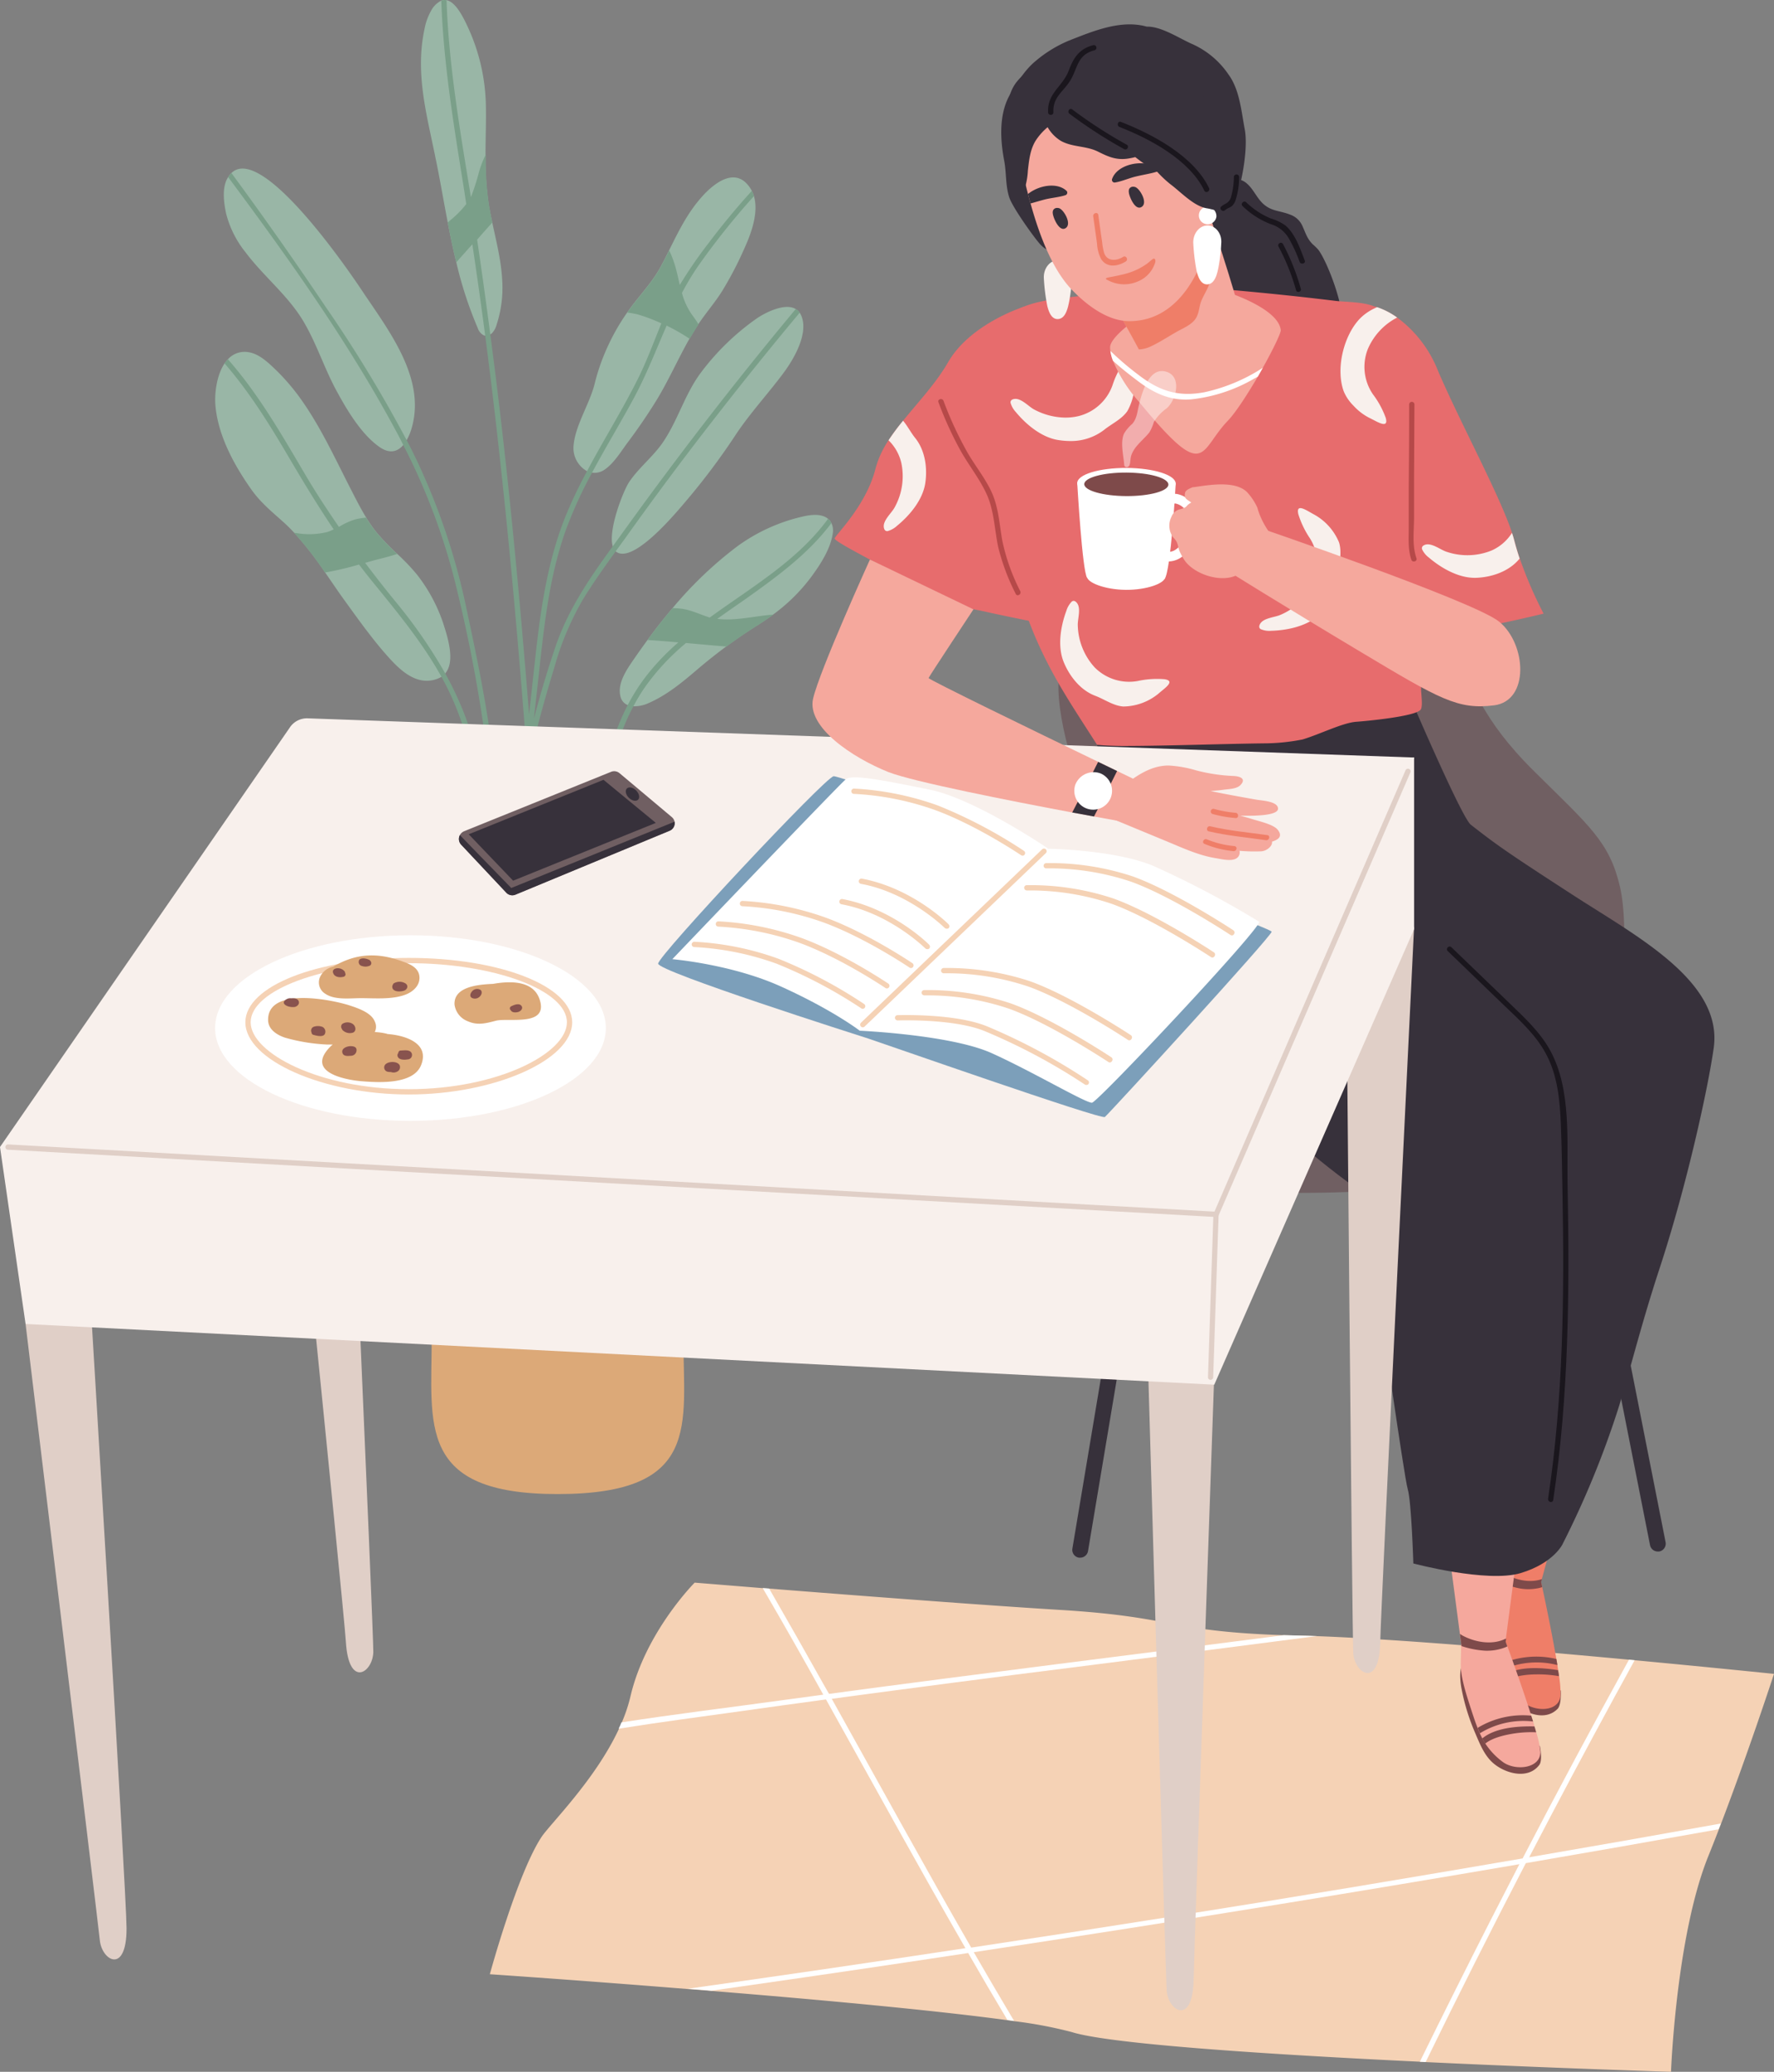 <svg xmlns="http://www.w3.org/2000/svg" viewBox="0 0 402.36 469.75"><rect x="0" y="0" width="402.36" height="469.75" fill="#808080" stroke="none"/><defs><style>.cls-1{fill:#dca978;}.cls-2{fill:#f5d2b5;}.cls-3{fill:#fff;}.cls-4{fill:#99b6a6;}.cls-5{fill:#7a9f89;}.cls-6{fill:#37313b;}.cls-7{fill:#705f62;}.cls-8{fill:#7e4a4a;}.cls-9{fill:#ef7e68;}.cls-10{fill:#f5a89d;}.cls-11{fill:#e76c6d;}.cls-12{fill:#f8f0ec;}.cls-13{fill:#e0cfc7;}.cls-14{fill:#1a161d;}.cls-15{fill:#b64949;}.cls-16{fill:#7c9fba;}.cls-17{fill:#88534e;}.cls-18{opacity:0.44;}</style></defs><g id="Calque_2" data-name="Calque 2"><g id="Calque_1-2" data-name="Calque 1"><path class="cls-1" d="M97.91,262.44H155v41.15c0,19.42,4.2,35.17-28.55,35.17-31.89,0-28.54-15.75-28.54-35.17Z"/><path class="cls-2" d="M402.36,379.53s-5.72,17.5-12,33.94c-.17.43-.33.87-.5,1.3-.8,2.09-1.62,4.15-2.42,6.14C380.15,439,379,469.75,379,469.75s-26.08-.8-55.55-2.2l-1.31-.08c-33.2-1.59-70.23-3.94-79.06-6.73a97.18,97.18,0,0,0-13-2.46l-1.52-.22c-16.73-2.28-43.42-4.72-67.13-6.64-1.82-.16-3.62-.3-5.39-.43-24.73-2-44.94-3.36-44.94-3.36s6.13-22.5,11.64-31c1.86-2.91,12.2-12.94,17.62-24.59.23-.47.45-.95.64-1.43a35.69,35.69,0,0,0,2-6c3.41-14.6,14.56-25.77,14.56-25.77L173,360.09l1.46.1c18.67,1.48,48.38,3.76,66.1,4.84,26.08,1.59,24.15,4.83,50.64,5.73l3.87.1c1.14,0,2.34.06,3.59.11,18,.65,47.76,3.19,70.8,5.34.43,0,.85.09,1.28.12C388.77,378.12,402.36,379.53,402.36,379.53Z"/><path class="cls-3" d="M346.83,421.11q9.56-18.36,19.45-36.52c1.49-2.72,3-5.44,4.47-8.16-.43,0-.85-.08-1.28-.12q-12.35,22.38-24.13,45.06-19.11,3.28-38.23,6.47-43.37,7.19-86.83,13.75c-10.77-18.69-21.12-37.59-31.63-56.41q27.72-3.74,55.48-7.22,27.27-3.46,54.54-7c-1.25-.05-2.45-.08-3.59-.11l-3.87-.1c-34.39,4.45-68.82,8.68-103.18,13.31l-1-1.75q-6.23-11.1-12.58-22.13l-1.46-.1q7,12,13.74,24.16c-3.19.43-6.37.85-9.55,1.29-12,1.66-24.16,3.12-36.23,5-.19.48-.41,1-.64,1.43,9.31-1.49,18.65-2.71,27.92-4q9.56-1.35,19.11-2.64c7.71,13.8,15.34,27.63,23.08,41.4q4.25,7.53,8.55,15-16,2.42-32,4.76-15.48,2.26-31,4.45c1.77.13,3.57.27,5.39.43l8.52-1.21q24.89-3.56,49.71-7.33,4.38,7.62,8.9,15.18l1.52.22q-4.63-7.77-9.15-15.59,34.93-5.28,69.82-10.95,27-4.39,53.93-9-3.3,6.38-6.57,12.78-8.11,15.93-16,32l1.31.08q11.07-22.69,22.72-45.1,21.87-3.75,43.72-7.68c.17-.43.33-.87.5-1.3Q368.61,417.37,346.83,421.11Z"/><path class="cls-4" d="M171,44.47a6.73,6.73,0,0,0-.48-1.19,6.92,6.92,0,0,0-1-1.47c-3.31-3.8-7.92.1-10.31,2.79-3.3,3.69-5.33,7.88-7.46,12.17-.6,1.2-1.21,2.41-1.86,3.62-1.68,3.12-4,5.68-6.18,8.47-.5.66-1,1.33-1.46,2a48.26,48.26,0,0,0-4.21,7.26,46.74,46.74,0,0,0-3.14,8.79c-1.15,4.72-4.54,9.63-4.83,14.39a6,6,0,0,0,3,5.49,3.87,3.87,0,0,0,1.15.37,4,4,0,0,0,3-.74c2.12-1.48,3.72-4.21,5.26-6.25,2.17-2.9,4.23-5.9,6.16-9,2.87-4.6,5.05-9.65,7.73-14.35.65-1.12,1.31-2.21,2-3.28l.06-.09c1.7-2.54,3.72-4.84,5.35-7.44a80.22,80.22,0,0,0,5-9.57C170.29,53.14,172.13,48.33,171,44.47Z"/><path class="cls-4" d="M181.74,71.57a4,4,0,0,0-.38-.68,2.74,2.74,0,0,0-.88-.82c-2.46-1.48-7,.85-8.91,2.18a55.82,55.82,0,0,0-12.42,12c-3.91,5.09-5.43,11.35-9.12,16.5-2.18,3-5.19,5.39-7.3,8.49-1.36,2-4.85,10.93-3.76,14.62a2.23,2.23,0,0,0,.68,1.15.55.55,0,0,0,.17.14c4.07,2.73,14-9.47,16.16-12a153.57,153.57,0,0,0,11.1-14.9c3.3-4.89,7.27-9.14,10.77-13.88C180.11,81.28,183.43,75.61,181.74,71.57Z"/><path class="cls-4" d="M188.57,118.6a2.88,2.88,0,0,0-.34-.56,2.71,2.71,0,0,0-.42-.41c-1.53-1.29-4.12-.9-5.88-.48a40.46,40.46,0,0,0-14.81,6.8,88.62,88.62,0,0,0-14.63,14c-.52.6-1,1.2-1.51,1.81q-2.16,2.65-4.17,5.42c-.88,1.2-1.75,2.42-2.6,3.64-1.7,2.48-4.32,5.9-3.48,9.11a2.74,2.74,0,0,0,1.59,1.92,3.69,3.69,0,0,0,1.2.28,7.52,7.52,0,0,0,3.41-.64c4.18-1.78,7.75-4.72,11.17-7.65,2.15-1.83,4.3-3.55,6.52-5.19s4.73-3.35,7.24-4.93c1.15-.73,2.28-1.48,3.38-2.3A40.6,40.6,0,0,0,184,130.8c2.07-2.82,4.42-6.39,4.9-10A3.93,3.93,0,0,0,188.57,118.6Z"/><path class="cls-4" d="M100.66,141.75c-.07-.21-.13-.42-.2-.62a37,37,0,0,0-5.83-10.78,46.13,46.13,0,0,0-4.52-4.75,54,54,0,0,1-4.64-4.81,31.32,31.32,0,0,1-2.4-3.42c-1.33-2.16-2.48-4.46-3.63-6.7C76.09,104.13,73,97.4,68.83,91.34A48.83,48.83,0,0,0,62.7,84c-1.73-1.66-3.87-3.79-6.37-4.15a5.1,5.1,0,0,0-4.62,1.59,8.55,8.55,0,0,0-.76.93c-1.79,2.65-2.31,6.76-2.1,9.44.55,6.92,4.31,13.78,8.27,19.33,2.07,2.89,4.61,4.94,7.22,7.29.84.75,1.64,1.56,2.43,2.41a78.77,78.77,0,0,1,7,9c1.32,1.9,2.59,3.79,3.87,5.59,3,4.14,5.93,8.3,9.24,12.18,3,3.46,7.15,8.27,12.36,6.28a4.83,4.83,0,0,0,.91-.46,4.06,4.06,0,0,0,.84-.75C103.27,150,101.58,144.65,100.66,141.75Z"/><path class="cls-4" d="M82.65,66.7c-.19-.29-.38-.58-.57-.85-2.51-3.77-22.6-33.41-29.59-26.62a3.84,3.84,0,0,0-.74.93,4.62,4.62,0,0,0-.28.48c-1.14,2.24-.68,5.49-.17,7.84a23,23,0,0,0,4.42,8.76c4,5.33,9.41,9.59,12.91,15.31,3.12,5.13,4.87,10.88,7.73,16.12C78.71,93,81.93,98.42,86,101.3c2.36,1.69,4.18,1.12,5.47-.4a7.27,7.27,0,0,0,.78-1.13,12.43,12.43,0,0,0,1.16-2.85C96.52,85.94,88.5,75.38,82.65,66.7Z"/><path class="cls-4" d="M113.91,63.62c-.22-4.57-1.37-8.92-2.29-13.33q-.45-2-.78-4a70.85,70.85,0,0,1-.72-11.39c0-3.64.16-7.27.08-11a44.17,44.17,0,0,0-3.8-17.12c-1.08-2.38-2.88-6.31-5.12-6.74a2,2,0,0,0-1.19.1,5.32,5.32,0,0,0-2.35,2.36,13.38,13.38,0,0,0-1.46,4.1c-2.17,10.12.53,19.4,2.51,29.26,1,4.78,1.81,9.7,2.77,14.61.57,3,1.2,6,1.93,9a89.21,89.21,0,0,0,4.86,14.9,2.89,2.89,0,0,0,1.3,1.63,1.6,1.6,0,0,0,.4.11,2,2,0,0,0,1.15-.28,2.25,2.25,0,0,0,.45-.35,4.56,4.56,0,0,0,1-1.9A26.86,26.86,0,0,0,113.91,63.62Z"/><path class="cls-5" d="M188.57,118.6a2.88,2.88,0,0,0-.34-.56,2.71,2.71,0,0,0-.42-.41C180.88,127.12,170.5,133.1,161,140c-.18,0-.35-.09-.52-.15-2-.66-3.88-1.58-6-1.84a17.72,17.72,0,0,0-1.94-.12c-.52.6-1,1.2-1.51,1.81q-2.16,2.65-4.17,5.42c2.32.13,4.65.32,7,.53a53.91,53.91,0,0,0-7.2,7.51,44.65,44.65,0,0,0-4.25,6.63c-4.12,7.89-6,16.86-7,25.69-.79,6.83-1.12,13.72-1.74,20.58-.66,7.27-1.94,14.42-3.29,21.58a195.89,195.89,0,0,0-3.14,21.93c-.59,7.85-.6,15.73-.61,23.61a.6.6,0,0,0,1.2,0c0-13.88.46-27.53,3-41.22,1.19-6.54,2.55-13,3.4-19.63s1.18-13,1.71-19.43c.9-11.18,2.43-22.85,7.76-32.83a42.67,42.67,0,0,1,2.5-4.15,52.25,52.25,0,0,1,9.4-10.13c3.07.28,6.13.56,9.2.8,2.33-1.72,4.73-3.35,7.24-4.93,1.15-.73,2.28-1.48,3.38-2.3-4.06.26-8.68,1.5-12.73.95,2.12-1.52,4.26-3,6.38-4.47C176.09,130.85,183.33,125.61,188.57,118.6Z"/><path class="cls-5" d="M180.48,70.07q-19.6,23.52-37.56,48.35L139,123.84c-5.12,7-10.05,14.21-12.91,22.49-1.87,5.46-3.52,11-5,16.62l.9-8.07c1.31-11.76,2.37-23.75,6.44-34.94a97.69,97.69,0,0,1,5.86-12.78c3.06-5.74,6.46-11.3,9.53-17,2.84-5.29,5-10.87,7.38-16.33a45.57,45.57,0,0,1,5.24,3c.65-1.12,1.31-2.21,2-3.28-.46-.78-1-1.53-1.6-2.34a15.77,15.77,0,0,1-2.17-4.78,58.47,58.47,0,0,1,3.85-6.36A168.66,168.66,0,0,1,171,44.47a6.73,6.73,0,0,0-.48-1.19q-5.24,5.76-9.93,12a100.26,100.26,0,0,0-6.41,9.34c-.28-1.23-.55-2.51-.91-3.84a25.13,25.13,0,0,0-1.49-4c-.6,1.2-1.21,2.41-1.86,3.62-1.68,3.12-4,5.68-6.18,8.47-.5.66-1,1.33-1.46,2a19.5,19.5,0,0,1,2.46.45,38,38,0,0,1,5.26,2c-1.72,4.21-3.28,8.49-5.32,12.58-3.57,7.14-7.82,13.91-11.57,21-1.63,3-3.15,6.13-4.49,9.31-4.41,10.54-6,21.85-7.23,33.11q-.7,6.31-1.39,12.63c-2.29-28.76-5-57.45-8.78-86q-1.41-10.82-3-21.61,1.74-2,3.46-3.91-.45-2-.78-4a70.85,70.85,0,0,1-.72-11.39,22.55,22.55,0,0,0-1.52,3.89,53.46,53.46,0,0,1-1.84,5.75.2.2,0,0,0,0,.08C104.37,29.8,101.79,15,101.28.05a2,2,0,0,0-1.19.1c.42,12.37,2.26,24.66,4.21,36.89.49,3.07,1,6.15,1.45,9.23a22.48,22.48,0,0,1-3.52,3.59c-.23.2-.46.41-.67.62.57,3,1.2,6,1.93,9,1.21-1.37,2.43-2.73,3.64-4.09q1.55,10.33,2.92,20.73.72,5.49,1.39,11c3.28,27,5.75,54,7.83,81.06l-.36,3.3q-1.06,4.43-2,8.86Q115,189.1,113.55,198c-.47-7.15-.58-14.33-1.21-21.47-1.14-13-3.82-25.83-6.54-38.53a149.91,149.91,0,0,0-12.43-36c-.37-.73-.74-1.46-1.13-2.19A303,303,0,0,0,73.85,69.56Q63.5,54.19,52.49,39.23a3.84,3.84,0,0,0-.74.93C65.48,58.6,79,77.58,89.85,97.78c.55,1,1.1,2.08,1.61,3.12a144.82,144.82,0,0,1,12.33,33.45,335,335,0,0,1,7.13,39.85c.51,4.87.72,9.75,1,14.64a173.67,173.67,0,0,0-5-22.37A72.73,72.73,0,0,0,101,152.72,114.35,114.35,0,0,0,89.6,136.27c-2.34-2.86-4.59-5.75-6.78-8.65l1.26-.36c2-.56,4.07-1,6-1.66a54,54,0,0,1-4.64-4.81,31.32,31.32,0,0,1-2.4-3.42,13.88,13.88,0,0,0-2.54.42,16,16,0,0,0-3.63,1.68c-2.75-4-5.38-8-7.89-12.29-5.25-8.92-10.48-18-17.3-25.73a8.55,8.55,0,0,0-.76.93c5.85,6.72,10.52,14.36,15,22,3.14,5.33,6.34,10.56,9.76,15.65a9.5,9.5,0,0,1-1.46.6,17.3,17.3,0,0,1-6.88.26l-.64-.08a78.77,78.77,0,0,1,7,9A70.55,70.55,0,0,0,81.43,128q1.36,1.8,2.8,3.58c5.74,7.06,11.52,14,15.89,21.87a61.69,61.69,0,0,1,4,8.71c4.42,12,6.31,25,8.14,37.66.16,1.08.3,2.16.44,3.25-.77,5.23-1.45,10.49-2,15.76-.08.76,1.12.76,1.2,0,.39-3.74.87-7.46,1.39-11.19.08.59.15,1.19.25,1.79q2.21,18.2,2.86,36.55c0,.77,1.24.77,1.2,0q-.52-14.4-2-28.75a.59.59,0,0,0,.63-.74,76.74,76.74,0,0,1-1.65-8.17c-.17-1.32-.31-2.67-.49-4l-.14-1.11a.66.66,0,0,1,0-.14q1.53-10.35,3.71-20.61-.53,4.74-1,9.48c-.09.77,1.11.76,1.19,0,.65-5.82,1.28-11.62,1.93-17.44q.43,5.76.85,11.52c1.32,18.5,2.52,37,3.7,55.5,0,.76,1.25.76,1.2,0-1.53-23.92-3.08-47.84-4.91-71.74q2.31-9.3,5.12-18.48a65.43,65.43,0,0,1,6.59-15.58c2.29-3.69,4.81-7.23,7.34-10.75.67-.91,1.32-1.83,2-2.74q10-14.06,20.64-27.68,9.33-12,19.09-23.68A2.74,2.74,0,0,0,180.48,70.07Z"/><path class="cls-6" d="M245,353.18a1.53,1.53,0,0,1-.3,0,1.79,1.79,0,0,1-1.47-2.07l20.7-123.69a1.8,1.8,0,0,1,3.54.6l-20.7,123.69A1.8,1.8,0,0,1,245,353.18Z"/><path class="cls-6" d="M376,351.78a1.79,1.79,0,0,1-1.76-1.45L351.47,235a1.79,1.79,0,0,1,3.52-.7l22.78,115.36a1.8,1.8,0,0,1-1.41,2.11A2.07,2.07,0,0,1,376,351.78Z"/><path class="cls-7" d="M243.4,173.47s-6.48-19.37-1.4-25.36,84.72-.6,88.91,3.59,4.49,10.75,17.06,23.19,17.09,16,19.46,26.21-.3,30.54,0,31.43-47.19,37.14-61.62,37.73-29.55-.29-32.91,0S243.4,173.47,243.4,173.47Z"/><path class="cls-8" d="M339.2,362.46s-1.13,1-1,5.16a47.86,47.86,0,0,0,1.56,10.31c.66,2.41,1.26,5.07,2.76,7.13,2.22,3,7.63,5.61,10.76,2.39.91-.94.71-4.13.71-4.13Z"/><path class="cls-9" d="M360.77,317.68,349.71,358l-.19.69h0l-.35,1.27-.2.14h0c-1.4,1-9.17,6-9.5-.25v0a.08.08,0,0,1,0,0c0-.15,0-.29,0-.44v-1c0-.2,0-.39,0-.61,0,0,0,0,0-.06v0c0-.16,0-.32,0-.49v0c0-.5,0-1,0-1.62.1-12.49.32-43.82.32-43.82l.6-26.55Z"/><path class="cls-9" d="M353.92,384.62c-.52,3.78-6.37,3.51-8.82,1a16.36,16.36,0,0,1-3.28-4.59,10.45,10.45,0,0,1-.52-1.24q-.19-.57-.39-1.2c-.13-.41-.24-.84-.34-1.29-.41-1.65-.73-3.54-1.14-5.83-1.15-6.44-.83-8.08-.51-10.05s.53-3.22.53-3.22,4.33-3.19,5.1-3.82c1-.86,4.81,3.54,4.81,3.54s.05.18.12.52c0,.17.08.38.13.64v0c.09.35.19.78.29,1.28h0c.76,3.53,2.15,10.24,3.09,15.78q.13.71.24,1.38c.06.4.11.79.17,1.15s.14.94.2,1.37A21.69,21.69,0,0,1,353.92,384.62Z"/><path class="cls-8" d="M353.6,380.05a26.75,26.75,0,0,0-5-.41c-1.92,0-4.9.23-6.81,1.37a10.45,10.45,0,0,1-.52-1.24c3.25-2,8.17-1.71,12.1-1.09C353.48,379.16,353.54,379.62,353.6,380.05Z"/><path class="cls-8" d="M349.78,359.86v0a6.87,6.87,0,0,1-.81.22h0a11.34,11.34,0,0,1-4.35.06,20.62,20.62,0,0,1-5.13-1.78h0c0-.2,0-.39,0-.61,0,0,0,0,0-.06v0c0-.16,0-.32,0-.49v0c0-.5,0-1,0-1.62l.6.47c2.63,1.9,6.26,3,9.33,2.08a1.92,1.92,0,0,0,.31-.11l-.19.7C349.59,359,349.69,359.4,349.78,359.86Z"/><path class="cls-8" d="M353.23,377.53a18.86,18.86,0,0,0-12.32,1c-.13-.41-.24-.84-.34-1.29A19.85,19.85,0,0,1,353,376.15Q353.13,376.86,353.23,377.53Z"/><path class="cls-8" d="M331.75,377.32s-1,1.15-.32,5.25a47.61,47.61,0,0,0,3,10c1,2.31,1.94,4.86,3.71,6.69,2.62,2.71,8.32,4.51,11,.89.77-1.05.14-4.18.14-4.18Z"/><path class="cls-10" d="M347,330l-5.44,41.44-.09.71h0l-.17,1.3-.18.17h0c-1.26,1.14-8.26,7.18-9.45,1.06v0a0,0,0,0,1,0,0,3.35,3.35,0,0,1-.07-.44c0-.27-.09-.61-.13-1,0-.19-.05-.38-.08-.59,0,0,0,0,0-.06v0c0-.16,0-.31-.06-.48v0c-.07-.49-.14-1-.21-1.61L325.39,327l-3-26.38Z"/><path class="cls-10" d="M349.37,397.25c0,3.82-5.84,4.34-8.61,2.18a16.2,16.2,0,0,1-3.87-4.1,11.09,11.09,0,0,1-.69-1.16c-.18-.35-.36-.73-.55-1.13s-.35-.8-.51-1.23c-.63-1.58-1.21-3.4-1.93-5.63-2-6.21-1.93-7.88-1.88-9.88s.08-3.25.08-3.25,3.86-3.76,4.53-4.5c.88-1,5.26,2.86,5.26,2.86l.18.49c.07.16.13.37.22.62v0c.13.34.29.74.46,1.23h0c1.24,3.39,3.54,9.84,5.23,15.2.15.46.29.91.42,1.34s.23.76.33,1.12.26.91.38,1.33A21.4,21.4,0,0,1,349.37,397.25Z"/><path class="cls-8" d="M348.42,392.77a26,26,0,0,0-5,.27c-1.89.3-4.82.9-6.55,2.29a11.09,11.09,0,0,1-.69-1.16c2.95-2.42,7.86-2.81,11.84-2.73C348.19,391.9,348.3,392.35,348.42,392.77Z"/><path class="cls-8" d="M341.88,373.29v0a5.25,5.25,0,0,1-.77.33h0a11.37,11.37,0,0,1-4.3.65,20.86,20.86,0,0,1-5.33-1.05s0,0,0,0c0-.19-.05-.38-.08-.59,0,0,0,0,0-.06v0c0-.16,0-.31-.06-.48v0c-.07-.49-.14-1-.21-1.61l.65.39c2.87,1.52,6.61,2.13,9.52.77a1.17,1.17,0,0,0,.3-.14l-.09.72C341.58,372.48,341.72,372.85,341.88,373.29Z"/><path class="cls-8" d="M347.71,390.32A18.89,18.89,0,0,0,335.65,393q-.27-.59-.51-1.23A19.82,19.82,0,0,1,347.29,389C347.44,389.44,347.58,389.89,347.71,390.32Z"/><path class="cls-6" d="M320.73,160.17S331.6,185.47,333.6,187c5.89,4.59,8,6.12,23.52,16.17,14.32,9.25,33.66,19.45,31.57,34.42-1.26,8.95-6,30.86-12.28,50-4.56,13.89-7.23,25.21-9.58,32.43A208.47,208.47,0,0,1,354.46,350s-9.58-37.92-10-41.11S330.93,245,323.33,239.42s-67.13-47.3-68.66-50.89-5.85-19.63-5.85-19.63Z"/><path class="cls-6" d="M250.82,196.31s.39,12,17.29,34.73S307.06,269,307.06,269s2.52,5.38,4.12,15.36,7.27,50.5,8.11,53.29,1.27,16.84,1.27,16.84,16.73,4.46,24.32,2.19,9.58-6.66,9.58-6.66-4-97.89-9.18-111.41-46.7-37.07-49.1-37.47S250.82,196.31,250.82,196.31Z"/><path class="cls-6" d="M299,56.62a13.53,13.53,0,0,0-1.27-1.24c-1.28-1.28-1.59-2.52-2.29-4.05a4.75,4.75,0,0,0-2.84-2.67c-2.35-.95-4.37-.68-6.36-2.7-1.4-1.43-2.18-3.51-3.86-4.68a3.86,3.86,0,0,0-.88-.45c.88-4,1.37-8.62.82-11.52-.8-4.21-1.16-9-3.72-12.47a19.65,19.65,0,0,0-8.07-6.8c-2.86-1.21-7.09-4.1-10.42-4-.4-.1-.8-.21-1.21-.28-5.51-1-11.23,1.4-16.37,3.41a28.89,28.89,0,0,0-7.6,4.63c-2.39,1.95-4.1,4.71-5.72,7.4-2.72,4.5-2.35,10.51-1.45,15.24.53,2.77.27,5.55,1.13,8.26.71,2.23,5.22,8.54,6.73,10.34,3.37,4,5.35.25,10.48.81.62.07.72-.7.34-1a21,21,0,0,0,3.13.42c2.58.13,5.17-.17,7.76-.11a69.31,69.31,0,0,0,7.35,0c4.63-.4,7.79-.84,10.24-2.36a42.47,42.47,0,0,0,3.25,10.7.62.62,0,0,0,.5.38c.13,1.84.08,4.92.87,6.28,1.49,2.58,5-.38,7.28-.91,1.88-.42,3.88-.42,5.68-1.14s10.12,7.65,11.42,6.07C305.8,71.81,301.26,59.58,299,56.62Z"/><path class="cls-11" d="M318.25,106.65c-.73-6.45-1.83-12.75-2.23-19.27-.23-3.7-.43-7.4-.82-11.08-.22-2.11-.35-4.74-2.24-6.13-2.55-1.87-7.49-1.59-10.46-2q-6.44-.78-12.88-1.44-13.08-1.34-26.2-2.19a.65.65,0,0,0-.64-.29l-1.07.18-.26,0a.5.5,0,0,0-.37.12l-14.29,2.29c-4.65.75-10.09.9-14.48,2.65-7.19,2.88-6.84,12.5-6.22,18.84.58,5.9,1.95,11.68,2.64,17.56.62,5.26-2.31,1.52-1.76,6.79a176.67,176.67,0,0,0,4.15,21.53c4.59,15.21,10.74,23.72,17.7,34.66,1.93.19,3.86.26,5.8.27,9.7,0,23-.5,32.7-.6a45.66,45.66,0,0,0,8.12-.88c3.92-1.18,9-3.74,12.08-4,1.9-.13,13.81-1.2,14.74-2.82.51-.9,0-3.75.06-4.82.06-2.13-2.27-4.26-2.18-6.39.33-8-3.88-15.93-2.81-23.85C318.2,119.5,319,113.05,318.25,106.65Z"/><path class="cls-11" d="M244.39,143s-16.46-3.29-20.35-4.19-10.78-1.79-13.24-4.19S189,123,189.31,122.07s7.18-7.49,9.28-15.87a21.28,21.28,0,0,1,2.94-6.37,50.4,50.4,0,0,1,3.3-4.44c3.42-4.23,7.45-8.47,10.22-13.28,5.09-8.81,17.26-12.59,17.26-12.59s2.67,8.92,5.82,19.17c.54,1.73,1.08,3.5,1.63,5.27,3.53,11.37,7.19,22.79,8.18,24.52C250,122.07,244.39,143,244.39,143Z"/><path class="cls-12" d="M257.15,84.77c-.33-1.71-.44-4.92-2.15-2.81a20.6,20.6,0,0,0-2.69,5.44,11,11,0,0,1-7.63,6.93,12.6,12.6,0,0,1-3.35.35,15.42,15.42,0,0,1-6.79-1.84c-1.26-.67-2.94-2.63-4.5-2.38-.65.11-.87.43-.84.84a5,5,0,0,0,1.21,2.14c2.39,2.9,6,5.85,9.79,6.36A18,18,0,0,0,243,100a12.3,12.3,0,0,0,7.38-2.5c1.76-1.43,4-2.4,5.31-4.28A12.89,12.89,0,0,0,257.15,84.77Z"/><path class="cls-12" d="M239.82,59c-1.82.11-3.21,2-3.06,4.15a44.77,44.77,0,0,0,.75,6.1c.33,1.45,1,3.29,2.59,3.08s2.08-2.4,2.38-3.87a40,40,0,0,0,.66-5.58c.11-2.2-1.45-4-3.32-3.88Z"/><path class="cls-12" d="M242,57a2,2,0,1,1-2-2.28A2.17,2.17,0,0,1,242,57Z"/><path class="cls-10" d="M273.59,81.1c-4.79,2-14.18.7-14.87-1-.09-.2-.23-.5-.42-.87-1.43-2.83-5.47-9.9-5.47-9.9l1.69-1.86,19.07-21s7.19,21.35,7.78,25.45S278.38,79.11,273.59,81.1Z"/><path class="cls-10" d="M290.49,74.86c.06.61-1.73,4.35-4.07,8.53l-1.13,2c-2.34,4-5,8.1-6.73,9.93-6.75,6.93-4.81,14.5-20.3-4.3a33.61,33.61,0,0,1-5.83-9.23,9.9,9.9,0,0,1-.59-2.23,6,6,0,0,1-.06-.81c0-2.49,6.78-7,6.78-7l20.16-5.38S290,70,290.49,74.86Z"/><path class="cls-9" d="M270.91,52.57c-1.63,1.66-2.72,4.3-4.17,6.15a28.28,28.28,0,0,1-5.57,5.52,23.48,23.48,0,0,1-5.77,2.9,9,9,0,0,0-.88.33l-1.69,1.86s4,7.07,5.47,9.9a7,7,0,0,0,2.57-.62c2.06-.94,4-2.24,6-3.37,1.37-.78,3.17-1.49,4.16-2.78s.87-2.87,1.48-4.32c.69-1.66,1.65-2.86,2-4.68C274.72,62,274.8,48.65,270.91,52.57Z"/><path class="cls-10" d="M275.29,41.51c-.57-6.43-1.72-16.84-4.66-22.6-1.52-3-4.62-3-7.45-4.86a13.07,13.07,0,0,0-1.72-.94c-2.67-1.25-5.56.08-8.51-.12-4.06-.29-8.27-.1-12,1.53-6.51,2.85-12.17,8.31-10.38,17.7.73,3.88,1.57,7.87,2.58,11.74.18.72.38,1.43.58,2.14,2.25,8.12,5.29,15.49,9.61,19.84,3.94,4,8.43,6.9,12.88,6.88C270.87,72.77,276.31,52.86,275.29,41.51Z"/><path class="cls-3" d="M273.71,51.13c-1.82.11-3.21,2-3.06,4.14a46.31,46.31,0,0,0,.74,6.1c.34,1.46,1,3.29,2.6,3.09s2.08-2.41,2.38-3.88A39.71,39.71,0,0,0,277,55c.11-2.2-1.45-4-3.32-3.88Z"/><path class="cls-3" d="M275.89,49.14a2,2,0,1,1-2-2.29A2.17,2.17,0,0,1,275.89,49.14Z"/><path class="cls-6" d="M256.05,43.79v-.1a1.48,1.48,0,0,1,.06-.85,1,1,0,0,1,1-.5,1.18,1.18,0,0,1,.72.27c1,.73,2.48,3.48,1.08,4.32S256.27,44.87,256.05,43.79Z"/><path class="cls-6" d="M238.8,48.55v0a.13.13,0,0,1,0-.06,1.37,1.37,0,0,1,.07-.84,1,1,0,0,1,1-.5,1.14,1.14,0,0,1,.72.27c1,.73,2.47,3.47,1.08,4.32S239,49.63,238.8,48.55Z"/><path class="cls-9" d="M254.74,58.24c-1.49.94-3.64,1.12-4.33-.94a13.71,13.71,0,0,1-.43-2.37c-.3-2.07-.59-4.13-.88-6.2-.11-.76-1.26-.44-1.15.32l.87,6.19a8.58,8.58,0,0,0,.92,3.49c1.32,2.07,3.77,1.69,5.6.55C256,58.87,255.39,57.83,254.74,58.24Z"/><path class="cls-9" d="M260.06,59.86c-2.66,1.81-4.58,2.24-7.73,2.87-1,.2-2.19.31-1,.83a7.78,7.78,0,0,0,6.78.24,6.77,6.77,0,0,0,3.8-4c.32-.72.09-1.39-.45-1.08C261.34,58.8,260.28,59.71,260.06,59.86Z"/><path class="cls-6" d="M262.1,37.89a1.64,1.64,0,0,0-.26-.17c-2.84-1.57-8.48-.48-9.62,2.9a.6.6,0,0,0,.72.75c1.46-.23,3.19-1,4.68-1.35,1.66-.4,3.42-.67,4.62-1.05C262.89,38.76,262.48,38.2,262.1,37.89Z"/><path class="cls-6" d="M241.63,44.26c-1.4.47-3.28.6-4.78,1-1.06.28-2.14.61-3.11.87-.2-.71-.4-1.42-.58-2.14,2.36-1.94,6.59-2.76,8.76-.7A.6.6,0,0,1,241.63,44.26Z"/><path class="cls-6" d="M277.4,39.41a.61.61,0,0,0-.25-.56l-.15-.34c-.53-3.73-2.21-7.29-2.84-11a42.26,42.26,0,0,0-3.7-12.14c-1.23-2.43-3-4.45-5.77-4.92-4.34-.72-9.35,0-13.66.58-6.46.88-15.92,2-20.34,7.42-2.54,3.13-2.17,6.75-1.86,10.53.38,4.61.9,9.64,2.41,14,.39,1.12,1.12-.17,1.29-.62a16.57,16.57,0,0,0,.6-3.65c.27-2.36.5-4.81,1.8-6.87a13.74,13.74,0,0,1,2.68-3,8.76,8.76,0,0,0,3,3.1c2.62,1.47,5.73,1.09,8.43,2.44,2.21,1.1,4,1.93,6.56,1.61a15.39,15.39,0,0,0,1.89-.37A40.4,40.4,0,0,0,260.83,38c.55.36,1.11.7,1.68,1a25.22,25.22,0,0,0,3,2.81c2.42,1.81,5.3,5,8.32,5.44,1.15.15,6.1,1.79,6.71.44S278.2,41.26,277.4,39.41Z"/><path class="cls-13" d="M5.8,300.19S22.33,436.7,22.64,439.92c.45,4.64,6.07,7.86,6.06-2.7,0-7.59-8.53-147.91-8.53-147.91Z"/><path class="cls-13" d="M260.43,311.37s3.94,136.79,4.19,140c.36,4.65,5.93,8,6.11-2.58.13-7.6,5.06-148.2,5.06-148.2Z"/><path class="cls-13" d="M305.37,220.91s1.32,150.79,1.57,154c.36,4.64,5.93,8,6.11-2.58.13-7.6,7.68-162.2,7.68-162.2Z"/><path class="cls-13" d="M78.12,220.73s6.66,150.66,6.55,153.89c-.15,4.66-5.56,8.23-6.22-2.3C78,364.74,62.29,210.67,62.29,210.67Z"/><polygon class="cls-12" points="0 260.07 5.8 300.19 275.41 313.96 320.73 210.68 320.73 171.76 0 260.07"/><path class="cls-12" d="M0,260.07,65.7,165a4.67,4.67,0,0,1,4.07-2.13l251,8.89L274.56,272.1Z"/><path class="cls-13" d="M275.79,275.94h0l-274-15.26a.6.6,0,0,1-.57-.63.62.62,0,0,1,.63-.57l273.6,15.24,43.34-100.07a.6.6,0,1,1,1.1.48l-43.5,100.45A.61.61,0,0,1,275.79,275.94Z"/><path class="cls-13" d="M274.56,312.86h0a.6.6,0,0,1-.58-.62l1.23-36.92a.6.6,0,0,1,.6-.58h0a.61.61,0,0,1,.58.62l-1.23,36.92A.6.6,0,0,1,274.56,312.86Z"/><path class="cls-11" d="M350.1,139.13s-12.21,3-19.14,3.89-13.71-2.39-19.16-2.39-5.32,2.09-6.43,0-2.55-14.07-2.73-22.15C302.55,114.56,304.7,103,307,92c2.08-10.21,4.25-19.84,4.74-22l.11-.47s.2,0,.56.17A17.31,17.31,0,0,1,316.89,72a27.45,27.45,0,0,1,9.23,12c5,11.7,13.9,28,16.81,36.77.22.66.41,1.28.55,1.85.35,1.31.74,2.63,1.19,3.92A92.78,92.78,0,0,0,350.1,139.13Z"/><path class="cls-10" d="M259.46,177.75l-4.16,8.68-7.17-1.3-4.94-.91c-14.11-2.64-36.19-7-41.68-9.16-8.24-3.3-18.58-10.23-17.09-16.67s12.89-31.52,12.89-31.52l23.48,11.29s-10,15.11-10.18,15.57c0,.36,24.12,12.08,38.46,19l4.3,2.08Z"/><path class="cls-12" d="M311.4,89.41a11,11,0,0,1-1.17-10.25A14.4,14.4,0,0,1,316.89,72a17.31,17.31,0,0,0-4.53-2.35,4,4,0,0,0-.67.3,11.37,11.37,0,0,0-3.31,2.35c-3.61,3.82-5.48,11.27-3.61,16.43A10,10,0,0,0,307,92a12.53,12.53,0,0,0,3.77,2.84c1.58.76,4.25,2.53,3.53-.09A20.35,20.35,0,0,0,311.4,89.41Z"/><path class="cls-12" d="M207.59,99.33c-1-1.24-1.74-2.72-2.76-3.94a50.4,50.4,0,0,0-3.3,4.44,10.48,10.48,0,0,1,2.9,5.14,14.57,14.57,0,0,1-1.55,10.13c-.69,1.26-2.66,2.91-2.42,4.48.11.66.42.86.82.85a5.16,5.16,0,0,0,2.16-1.2c2.91-2.37,5.88-5.92,6.43-9.75C210.37,106.06,209.82,102.11,207.59,99.33Z"/><path class="cls-12" d="M298,116.63c-1.54-.81-4.13-2.71-3.53-.06a20.64,20.64,0,0,0,2.63,5.48,11,11,0,0,1,.75,10.28,14.48,14.48,0,0,1-7.41,7.07c-1.3.59-3.89.69-4.65,2.08-.31.57-.2.94.14,1.17a5,5,0,0,0,2.43.37c3.75-.1,8.28-1.1,11.05-3.79,2.49-2.42,4.46-5.88,4.39-9.44-.05-2.27.59-4.64-.1-6.82A12.81,12.81,0,0,0,298,116.63Z"/><path class="cls-12" d="M343.48,122.67c-.14-.57-.33-1.19-.55-1.85a10.53,10.53,0,0,1-4.63,4,14.63,14.63,0,0,1-10.25.27c-1.36-.44-3.34-2.08-4.84-1.57-.62.22-.78.58-.68,1a5,5,0,0,0,1.55,1.9c2.86,2.45,6.89,4.73,10.74,4.59,3.48-.13,7.25-1.39,9.6-4.07a3.33,3.33,0,0,1,.25-.28C344.22,125.3,343.83,124,343.48,122.67Z"/><path class="cls-12" d="M264.09,154a20.58,20.58,0,0,0-6,.4,11,11,0,0,1-9.84-3.11,14.67,14.67,0,0,1-3.8-9.51c-.06-1.44.8-3.87-.21-5.09-.42-.51-.8-.54-1.13-.31a5.06,5.06,0,0,0-1.25,2.12c-1.31,3.53-2.06,8.1-.58,11.66,1.32,3.21,3.8,6.34,7.13,7.6,2.12.8,4.1,2.27,6.37,2.43a12.78,12.78,0,0,0,8-2.94C264.06,156.1,266.78,154.38,264.09,154Z"/><path class="cls-10" d="M289.76,188.09c-1-1.19-4.25-1.9-5.68-2.35-.91-.29-1.83-.54-2.75-.78h1.44c1.59,0,7.13,0,7.1-1.62s-3.46-1.8-4.75-2c-1.75-.3-9-1.6-10.53-2,1-.06,2-.14,2.94-.28,1.14-.16,2.87-.16,3.76-1,1.48-1.48,0-2.07-1.63-2.12a40.18,40.18,0,0,1-8.37-1.27,27,27,0,0,0-6.24-1.1c-4.09,0-7.43,2.41-10.52,4.82-.4.3-.18.75.18.92a23.61,23.61,0,0,0-2.46,5.77.61.61,0,0,0,.41.73l12.08,5c3.59,1.49,7.2,3.17,11.07,3.78,1.34.21,4.27,1,5.15-.5a1.61,1.61,0,0,0,.18-1.18,40.25,40.25,0,0,0,4.77.12c1.33,0,2.77-1.2,2.59-2.2C290,190.37,291,189.6,289.76,188.09Z"/><path class="cls-9" d="M280.24,184.29a26.71,26.71,0,0,1-4.93-.89.6.6,0,0,0-.32,1.15,27.51,27.51,0,0,0,5.25.93C281,185.55,281,184.35,280.24,184.29Z"/><path class="cls-9" d="M287.45,189.35c-4.3-.6-8.72-1-12.95-2-.75-.18-1.07,1-.32,1.15,4.23,1,8.65,1.37,12.95,2C287.89,190.61,288.21,189.46,287.45,189.35Z"/><path class="cls-9" d="M280,191.84a21.36,21.36,0,0,1-6.23-1.51c-.69-.34-1.3.69-.6,1a22.41,22.41,0,0,0,6.51,1.64C280.47,193.11,280.8,192,280,191.84Z"/><path class="cls-10" d="M285.23,119.52s49,16.77,54.76,21.41c6.23,5,7,18-1.15,19s-12.18-1.31-30.28-12.15c-18.53-11.08-30-18.27-30-18.27Z"/><path class="cls-3" d="M246.57,131l17.57.28c1.42-1.74,2.51-21.41,2.51-21.41.06-.34-.13-.65-.4-.65l-21.51-.12c-.27,0-.46.32-.4.65C244.34,109.72,245.48,129.55,246.57,131Z"/><path class="cls-3" d="M265,127.3a3.65,3.65,0,0,1-.88-.1c-1-.23-2.25-1.09-2.61-3.82a14.49,14.49,0,0,1,.31-4.91c1.11-4.69,3-7,5.37-6.41,2.9.69,5.51,3.71,4.39,8.72h0a8.94,8.94,0,0,1-3.76,5.65A5.27,5.27,0,0,1,265,127.3Zm1.57-13.14c-.88,0-2,2-2.64,4.81a12.2,12.2,0,0,0-.26,4.13c.14,1.14.5,1.88.95,2a2.83,2.83,0,0,0,2.05-.5,6.76,6.76,0,0,0,2.79-4.29c.86-3.84-.95-5.7-2.77-6.13Z"/><path class="cls-3" d="M266.65,109.63c0,1.92-5,3.45-11.18,3.42s-11.15-1.62-11.14-3.54,5-3.44,11.18-3.41S266.66,107.71,266.65,109.63Z"/><path class="cls-3" d="M264.26,130.83c0,1.42-4.13,2.94-8.87,2.91s-8.88-1.63-8.87-3.05,4.13-2.53,8.87-2.5S264.26,129.41,264.26,130.83Z"/><path class="cls-8" d="M265,109.87c0,1.47-4.28,2.64-9.55,2.61s-9.54-1.24-9.53-2.71,4.29-2.65,9.56-2.62S265,108.39,265,109.87Z"/><path class="cls-10" d="M288.76,121.81a18.88,18.88,0,0,1-3.23-5.58c-.13-.36-.24-.74-.34-1.11a13.56,13.56,0,0,0-2.33-3.52c-2.68-2.69-8.59-1.65-12-1.15a.82.82,0,0,1-.28,0c-.92.35-1.68.72-1.79,1.27-.26,1.21.15,1.39,1.42,2.21-1.57.89-.6.94-2.37,1.5a2.74,2.74,0,0,0-2.16,1.78,4.44,4.44,0,0,0,.47,4.71c1.33,1.31.77,2,1.66,3.63a10.43,10.43,0,0,0,1.24,2c2.41,2.78,7.69,4.46,11.16,3a13.87,13.87,0,0,0,7.28-8.47l.42.56C288.42,123.18,289.22,122.37,288.76,121.81Z"/><path class="cls-3" d="M286.42,83.39l-1.13,2c-.29.17-.59.34-.89.49a35.94,35.94,0,0,1-14.15,4.66c-4.75.41-8.51-1.36-12.2-4.17-1.92-1.45-3.85-2.95-5.62-4.58a9.9,9.9,0,0,1-.59-2.23,66.19,66.19,0,0,0,6.3,5.38c4.72,3.65,9,5.12,15,4A39.86,39.86,0,0,0,286.42,83.39Z"/><path class="cls-14" d="M255.54,32.8a105.39,105.39,0,0,1-12.36-8c-.61-.46-1.21.58-.6,1a105.77,105.77,0,0,0,12.36,8C255.61,34.2,256.22,33.17,255.54,32.8Z"/><path class="cls-14" d="M248,10.23c-3.16.81-4.49,2.8-5.57,5.7-1.4,3.75-4.92,5.13-4.71,9.53,0,.77,1.23.78,1.2,0-.18-3.53,2.39-4.72,3.92-7.36,1.67-2.88,1.51-5.7,5.47-6.72A.6.6,0,0,0,248,10.23Z"/><path class="cls-14" d="M274.22,42.64c-3.47-7.25-12.83-12.22-20-15-.72-.28-1,.88-.32,1.15,6.89,2.67,15.92,7.48,19.26,14.45C273.52,43.94,274.55,43.34,274.22,42.64Z"/><path class="cls-14" d="M279.85,40.14a16.83,16.83,0,0,1-.59,4.35,2.45,2.45,0,0,1-1.12,1.61,7,7,0,0,0-1.14.71c-.58.51.27,1.36.84.85s1.26-.58,1.74-1.11a3.51,3.51,0,0,0,.73-1.39,17.38,17.38,0,0,0,.74-5A.6.6,0,0,0,279.85,40.14Z"/><path class="cls-14" d="M295.93,59.05c-1.06-2.68-2.13-6-4.39-7.93a11.18,11.18,0,0,0-3.32-1.59,17.66,17.66,0,0,1-5.55-3.65c-.56-.53-1.4.31-.84.85a19,19,0,0,0,6.4,4.1,7.06,7.06,0,0,1,4.12,3.28,34.25,34.25,0,0,1,2.42,5.26C295.05,60.08,296.21,59.77,295.93,59.05Z"/><path class="cls-14" d="M295.08,65.64A50.49,50.49,0,0,0,291,55.34c-.36-.68-1.4-.08-1,.61a48.59,48.59,0,0,1,4,10A.6.6,0,0,0,295.08,65.64Z"/><path class="cls-14" d="M355.54,268.58c-.19-9.8.93-21.46-3.93-30.38-2.28-4.17-5.83-7.45-9.21-10.71l-13.2-12.71c-.55-.54-1.4.31-.85.85l12.37,11.92c3.58,3.44,7.45,6.84,9.85,11.26,2.7,4.94,3.23,10.66,3.45,16.18.21,5.31.28,10.63.37,15.94.42,23,.17,46.09-3.27,68.88-.11.76,1,1.08,1.16.32C355.85,316.45,356,292.47,355.54,268.58Z"/><path class="cls-15" d="M231.41,134.05a45.64,45.64,0,0,1-4.07-11.42c-.66-3.66-.83-7.46-2.37-10.91-1.44-3.2-3.73-6-5.47-9A81.53,81.53,0,0,1,214,90.89c-.27-.72-1.42-.41-1.15.31a81.79,81.79,0,0,0,4.86,10.7c1.91,3.5,4.54,6.69,6.15,10.32s1.71,7.81,2.52,11.73a49,49,0,0,0,4,10.71C230.7,135.35,231.73,134.75,231.41,134.05Z"/><path class="cls-15" d="M321.27,126.57c-1-2.83-.57-6.08-.55-9q0-4.11,0-8.23l.09-17.63a.6.6,0,0,0-1.2,0q0,9.41-.1,18.81c0,3.13,0,6.27,0,9.4,0,2.38-.18,4.72.6,7C320.36,127.61,321.52,127.3,321.27,126.57Z"/><path class="cls-16" d="M149.27,218.49c0,1.8,45.11,16.17,47.7,17s52.9,18.48,53.63,17.77c2-1.91,37.67-40.84,37.82-42S191,175.78,189.08,176,149.27,216.69,149.27,218.49Z"/><path class="cls-3" d="M152.49,217.48s13.47,1.13,24.69,6.22c11.79,5.34,17.82,10,17.82,10s20.65.9,29.93,5.09,21.41,11.38,22.75,11.23,37.53-38.63,37.94-41a210.18,210.18,0,0,0-24.23-12.77c-8.77-3.59-23.61-3.81-23.61-3.81s-16.59-11.31-26.92-13.4-17.55-3.53-19-2.37S152.49,217.48,152.49,217.48Z"/><path class="cls-2" d="M195.7,232.93a.62.62,0,0,1-.44-.18.61.61,0,0,1,0-.85l41.11-39.33a.6.6,0,0,1,.83.87l-41.11,39.33A.61.61,0,0,1,195.7,232.93Z"/><path class="cls-2" d="M246.39,246a.59.59,0,0,1-.34-.1,135.71,135.71,0,0,0-22.45-12c-7-3-19.87-2.54-20-2.53a.62.62,0,0,1-.62-.58.6.6,0,0,1,.58-.62c.54,0,13.28-.43,20.51,2.62a136.58,136.58,0,0,1,22.66,12.16.59.59,0,0,1,.15.83A.58.58,0,0,1,246.39,246Z"/><path class="cls-2" d="M251.73,240.9a.67.67,0,0,1-.33-.1c-.13-.09-13.3-8.78-22.6-12.11a57.84,57.84,0,0,0-19.15-3,.65.65,0,0,1-.63-.58.6.6,0,0,1,.58-.62,59.42,59.42,0,0,1,19.61,3c9.43,3.37,22.72,12.14,22.85,12.23a.59.59,0,0,1,.17.83A.6.6,0,0,1,251.73,240.9Z"/><path class="cls-2" d="M256.15,235.88a.58.58,0,0,1-.33-.1c-.13-.09-13.3-8.77-22.6-12.1a58.07,58.07,0,0,0-19.16-3,.62.62,0,0,1-.62-.57.61.61,0,0,1,.58-.63,60,60,0,0,1,19.6,3c9.44,3.38,22.73,12.14,22.86,12.23a.6.6,0,0,1,.17.83A.62.62,0,0,1,256.15,235.88Z"/><path class="cls-2" d="M275,217.11a.64.64,0,0,1-.33-.1c-.14-.09-13.3-8.78-22.61-12.11a57.87,57.87,0,0,0-19.15-3,.62.62,0,0,1-.62-.58.59.59,0,0,1,.57-.62,59.39,59.39,0,0,1,19.61,3c9.44,3.37,22.72,12.14,22.86,12.23a.61.61,0,0,1,.17.83A.62.62,0,0,1,275,217.11Z"/><path class="cls-2" d="M279.41,212.09a.58.58,0,0,1-.33-.1c-.13-.09-13.3-8.77-22.6-12.1a58.1,58.1,0,0,0-19.16-3,.59.59,0,0,1-.62-.57.6.6,0,0,1,.58-.62,59.49,59.49,0,0,1,19.6,3c9.44,3.38,22.73,12.14,22.86,12.23a.6.6,0,0,1,.17.83A.57.57,0,0,1,279.41,212.09Z"/><path class="cls-2" d="M195.7,228.74a.59.59,0,0,1-.34-.1,107.15,107.15,0,0,0-19.23-10.14,64.43,64.43,0,0,0-18.67-3.77.59.59,0,0,1-.58-.61.61.61,0,0,1,.61-.59,65.52,65.52,0,0,1,19.06,3.85A107.1,107.1,0,0,1,196,227.65a.6.6,0,0,1-.33,1.09Z"/><path class="cls-2" d="M201.15,224.12a.59.59,0,0,1-.33-.11c-.1-.06-9.74-6.59-19.23-10.14a64.38,64.38,0,0,0-18.67-3.77.59.59,0,0,1-.58-.61.61.61,0,0,1,.61-.59A65.92,65.92,0,0,1,182,212.75c9.63,3.6,19.38,10.21,19.48,10.27a.6.6,0,0,1,.16.83A.61.61,0,0,1,201.15,224.12Z"/><path class="cls-2" d="M206.61,219.49a.59.59,0,0,1-.33-.11c-.1-.06-9.74-6.59-19.23-10.13a64.25,64.25,0,0,0-18.67-3.78.59.59,0,0,1-.58-.61.6.6,0,0,1,.61-.59,66.22,66.22,0,0,1,19.05,3.85c9.64,3.6,19.39,10.21,19.49,10.27a.61.61,0,0,1,.16.83A.58.58,0,0,1,206.61,219.49Z"/><path class="cls-2" d="M231.91,194a.6.6,0,0,1-.34-.11c-.1-.06-9.74-6.59-19.23-10.13A64.2,64.2,0,0,0,193.67,180a.59.59,0,0,1-.58-.61.61.61,0,0,1,.61-.59,66.32,66.32,0,0,1,19.06,3.85,108.5,108.5,0,0,1,19.48,10.27.6.6,0,0,1-.33,1.1Z"/><path class="cls-2" d="M210.29,215.2a.63.63,0,0,1-.43-.17c-.08-.08-8.09-8-19-10a.6.6,0,1,1,.22-1.18c11.33,2.13,19.34,10,19.67,10.37a.61.61,0,0,1,0,.85A.63.63,0,0,1,210.29,215.2Z"/><path class="cls-2" d="M214.7,210.57a.59.59,0,0,1-.43-.17c-.08-.08-8.09-8-19-10a.6.6,0,0,1-.48-.7.61.61,0,0,1,.7-.48c11.33,2.13,19.33,10,19.67,10.37a.61.61,0,0,1,0,.85A.58.58,0,0,1,214.7,210.57Z"/><ellipse class="cls-3" cx="93.1" cy="233.1" rx="44.31" ry="21.04"/><path class="cls-2" d="M92.71,248.16c-19.39,0-37.06-7.8-37.06-16.37,0-8.19,16.28-14.6,37.06-14.6s37.07,6.41,37.07,14.6C129.78,240.36,112.11,248.16,92.71,248.16Zm0-29.77c-19.44,0-35.86,6.14-35.86,13.4,0,7,15.66,15.17,35.86,15.17s35.87-8.15,35.87-15.17C128.58,224.53,112.15,218.39,92.71,218.39Z"/><path class="cls-1" d="M122.53,227.08c-1.21-4.83-6.71-4.7-10.7-4-3.7.15-8.93.73-8.74,4.7a4.71,4.71,0,0,0,3,3.77c2.25,1,4.12.47,6.37-.11C115.25,230.72,124,232.76,122.53,227.08Z"/><path class="cls-1" d="M91.31,218c-5.9-2.18-10.77-1.75-15.75,1.18a4.2,4.2,0,0,0-3,2.41,3,3,0,0,0,1.22,3.73c2.15,1.48,5.62,1,8.07,1,3.24,0,7,.35,10.06-.78,1.67-.61,3.31-2,3.23-3.95C95.06,219.43,93,218.59,91.31,218Z"/><path class="cls-1" d="M87.85,234.45a.31.31,0,0,0-.14-.07A14.54,14.54,0,0,0,85,234a2.7,2.7,0,0,0,0-2.4c-.79-2-3.8-3-5.61-3.6-3.83-1.28-18.68-4.37-18.58,3.27,0,2.13,2,3.39,3.82,4a41.55,41.55,0,0,0,9.67,1.57c.29,0,.69,0,1.16,0a8.37,8.37,0,0,0-1.65,1.81c-3.28,4.86,5.2,6.26,8.17,6.5,3.75.3,11.78.84,13.54-3.68C97.52,236.43,91.72,234.72,87.85,234.45Z"/><path class="cls-17" d="M109,224.46a1.5,1.5,0,0,0-1.86.23c-.4.42-.75,1.16-.14,1.55a1.53,1.53,0,0,0,1.78-.25C109.19,225.62,109.49,224.9,109,224.46Z"/><path class="cls-17" d="M118.22,228c-.58-.62-1.66-.13-2.27.16a.53.53,0,0,0-.09.91c.29.58,1.2.53,1.73.36S118.76,228.61,118.22,228Z"/><path class="cls-17" d="M78.29,220.64c0-.54-.8-1-1.3-1.07-.69-.15-1.79.14-1.41,1.1s1.59,1,2.36.79A.55.55,0,0,0,78.29,220.64Z"/><path class="cls-17" d="M83.65,217.57l-.07,0c-.53-.26-1.65-.47-2.08.05a.93.93,0,0,0,.6,1.41,2.39,2.39,0,0,0,1.86-.12C84.48,218.42,84.13,217.84,83.65,217.57Z"/><path class="cls-17" d="M92,223a2.58,2.58,0,0,0-2.58-.1.51.51,0,0,0-.3.35l0,0a.9.9,0,0,0,0,1c.48.68,1.78.6,2.49.38S92.74,223.55,92,223Z"/><path class="cls-17" d="M80,232.16a2.17,2.17,0,0,0-2.37,0,.87.87,0,0,0-.17,1,.85.85,0,0,0,.1.14.51.51,0,0,0,.18.3,2.33,2.33,0,0,0,2.38.51C80.92,233.68,80.64,232.59,80,232.16Z"/><path class="cls-17" d="M73.15,232.84a2.87,2.87,0,0,0-2.08,0,.94.94,0,0,0-.4,1.27.54.54,0,0,0,.42.53c.65.18,2.06.56,2.54-.11A1.21,1.21,0,0,0,73.15,232.84Z"/><path class="cls-17" d="M67.6,226.76c-.36-.45-1-.43-1.57-.41a1.69,1.69,0,0,0-1.57.68c-.39.65.6,1.1,1.09,1.2a3.51,3.51,0,0,0,1.25.09C67.51,228.2,68.15,227.45,67.6,226.76Z"/><path class="cls-17" d="M80.85,237.89c-.12-.6-.82-.68-1.32-.69-.73,0-2.08.43-1.89,1.42s1.36.8,2,.76A1.27,1.27,0,0,0,80.85,237.89Z"/><path class="cls-17" d="M90.62,241.48c-.53-.87-2.27-.84-3-.31a1,1,0,0,0-.34,1.37c.31.53.87.51,1.4.53a1.72,1.72,0,0,0,1.59-.21A1.11,1.11,0,0,0,90.62,241.48Z"/><path class="cls-17" d="M93.25,238.6c-.5-.64-1.65-.42-2.34-.41a.56.56,0,0,0-.57.57.77.77,0,0,0-.09.89c.33.71,1.59.67,2.22.55A1,1,0,0,0,93.25,238.6Z"/><path class="cls-7" d="M153,186.31a1.87,1.87,0,0,1-1.15,2.06l-34.94,14.48a1.86,1.86,0,0,1-2.1-.47L104.6,191.52a1.9,1.9,0,0,1,.67-3.05L138.6,175a1.89,1.89,0,0,1,1.92.31l11.79,9.9A1.89,1.89,0,0,1,153,186.31Z"/><path class="cls-6" d="M153,186.31a1.87,1.87,0,0,1-1.15,2.06l-34.94,14.48a1.86,1.86,0,0,1-2.1-.47L104.6,191.52a1.88,1.88,0,0,1-.29-2.18c2.13,2.22,11.65,12,11.65,12Z"/><polygon class="cls-6" points="106.31 189.16 116.38 199.68 148.75 186.58 136.88 176.81 106.31 189.16"/><path class="cls-6" d="M144.28,179.22c.7.71.9,1.65.44,2.1s-1.4.26-2.1-.44-.9-1.64-.44-2.1S143.58,178.52,144.28,179.22Z"/><path class="cls-6" d="M253.37,174.82q-2.56,5.16-5.24,10.31l-4.94-.91q3-5.72,5.88-11.48Z"/><path class="cls-3" d="M249.66,175.38a4.28,4.28,0,1,1-5.77,2.55A4.47,4.47,0,0,1,249.66,175.38Z"/><g class="cls-18"><path class="cls-3" d="M264.55,84.29c-4-1.25-5.61,5-6.24,7.6-.38,1.53-.44,3-1.51,4.22a8.69,8.69,0,0,0-1.89,2.26c-.85,2-.09,4.91.07,7,.06.8,1,.69,1.22.06s.15-1.52.41-2.26a6.79,6.79,0,0,1,1.09-1.88c.93-1.17,2.09-2.11,3-3.27a10,10,0,0,0,1-2.32,10.41,10.41,0,0,1,2.88-3.09C266.73,90.79,268.19,85.42,264.55,84.29Z"/></g></g></g></svg>